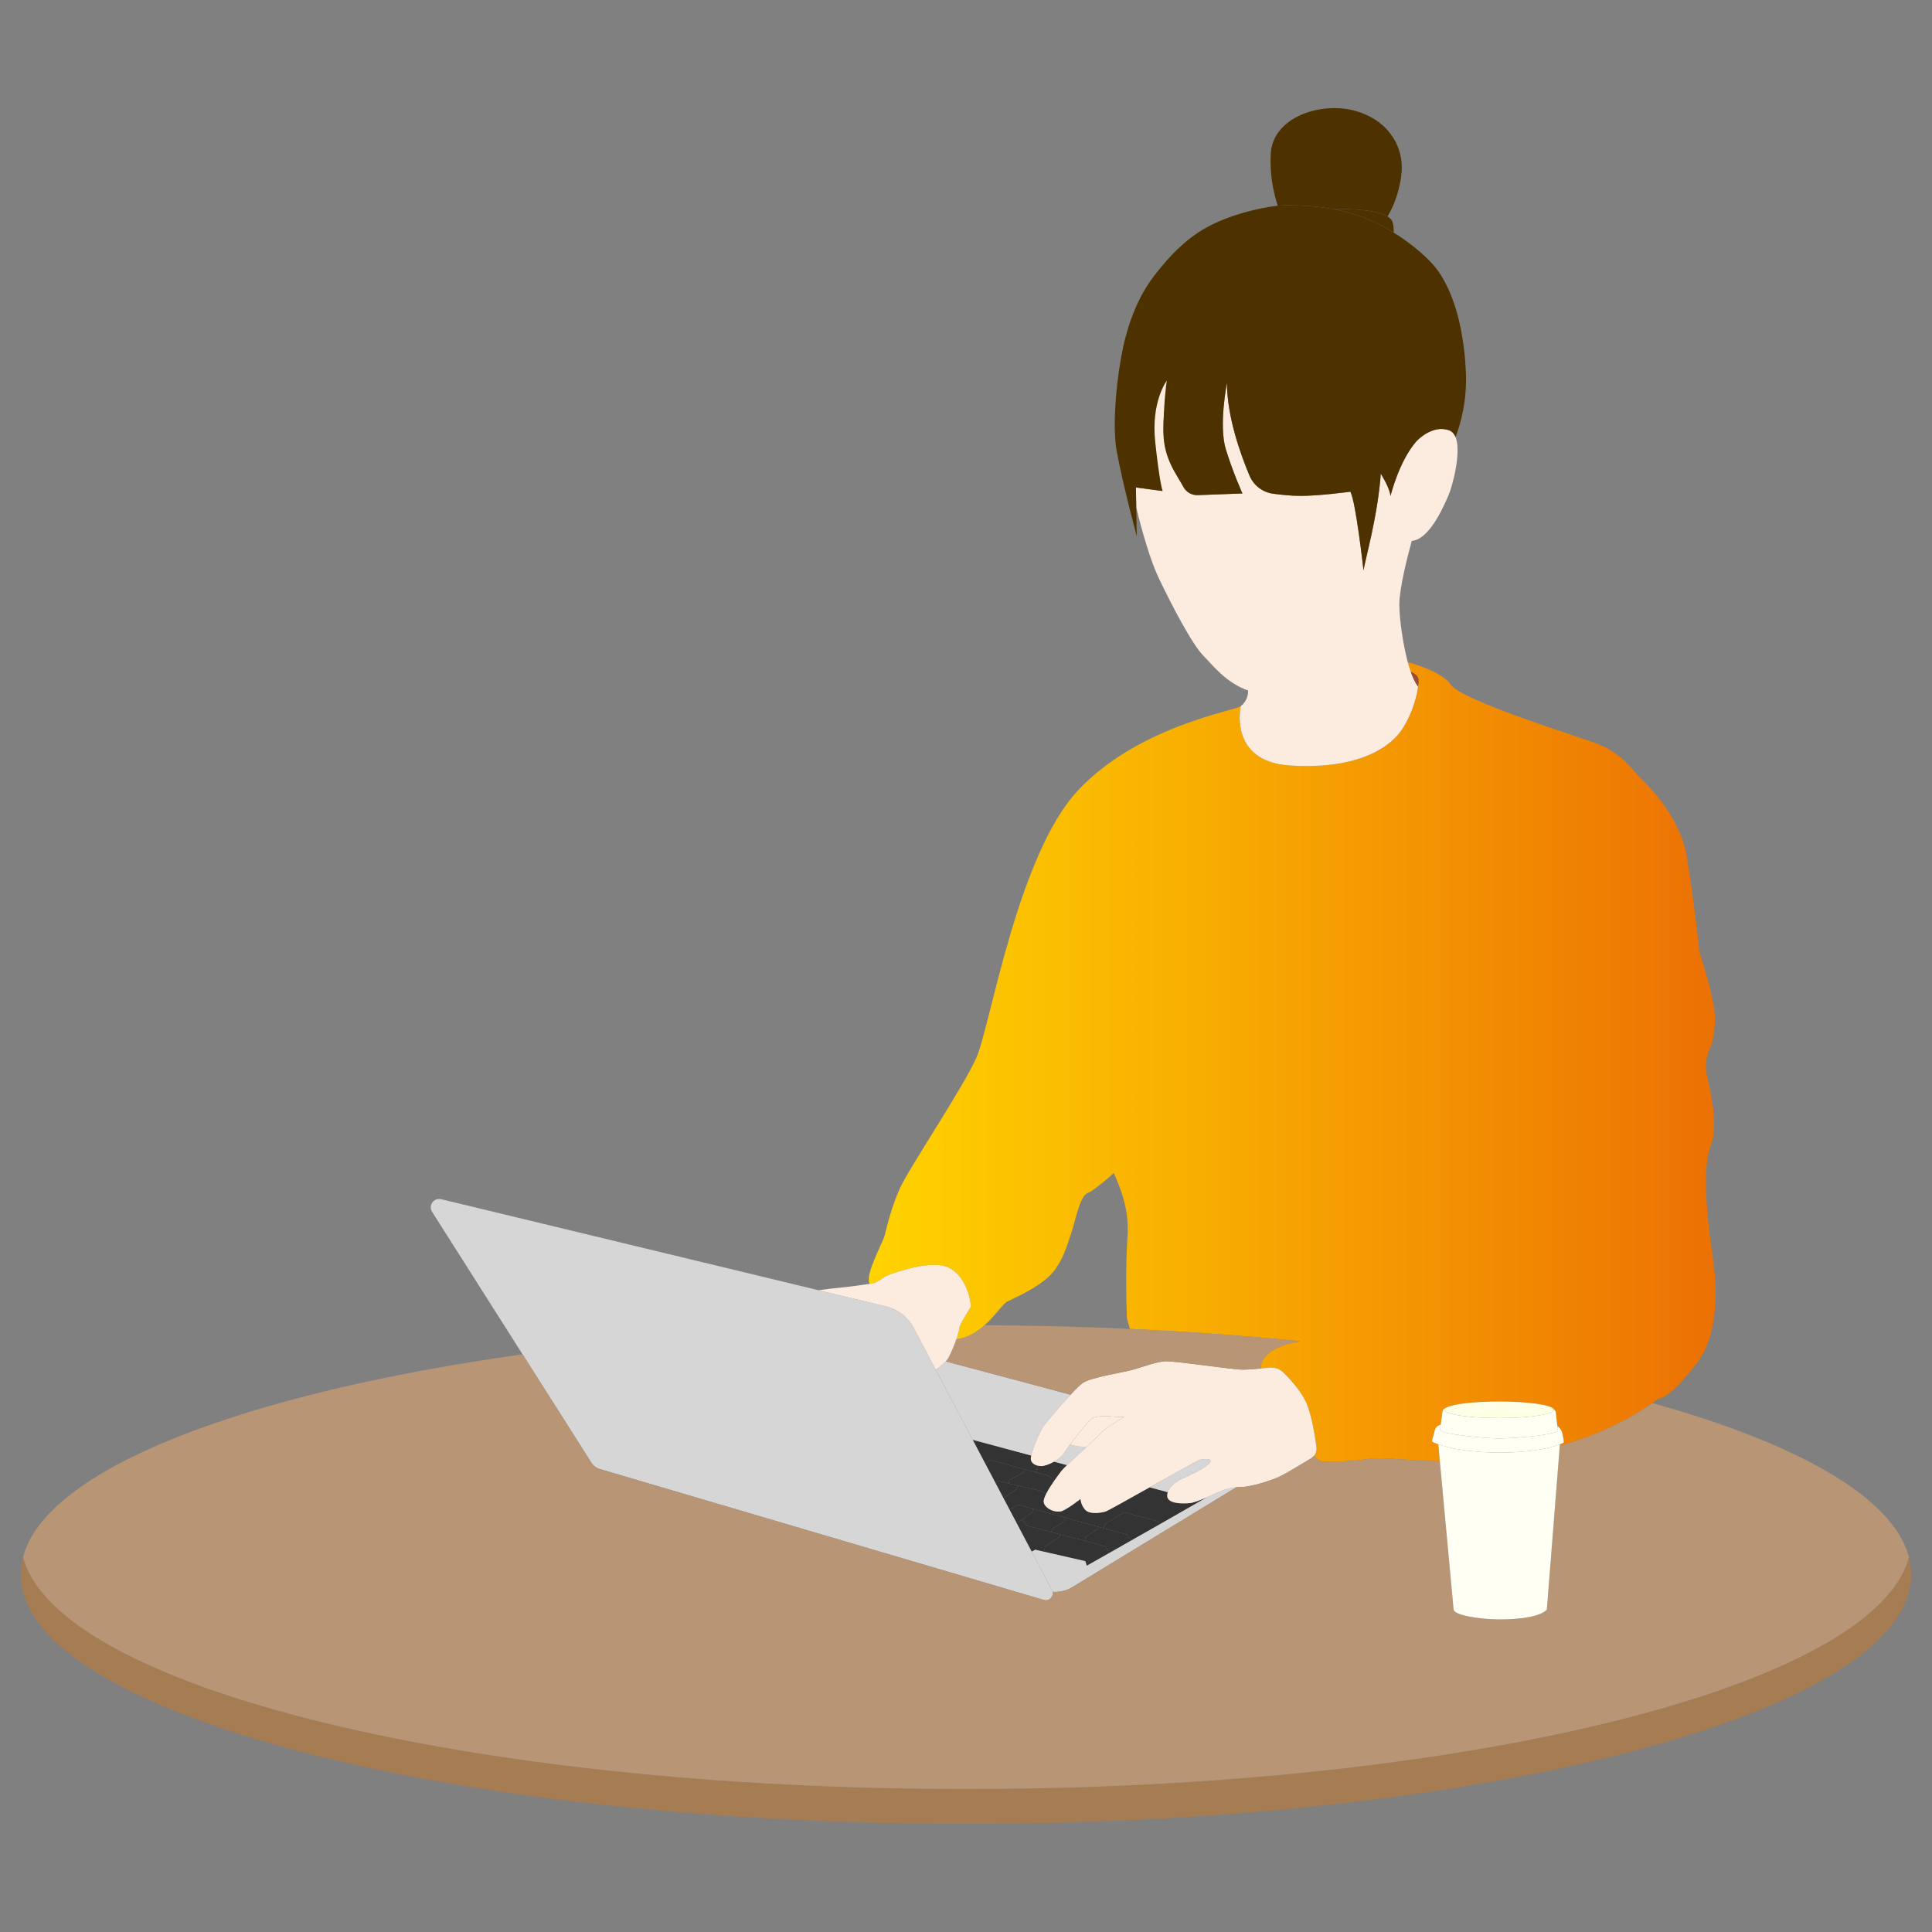 <?xml version="1.0" encoding="utf-8"?>
<!-- Generator: Adobe Illustrator 24.3.0, SVG Export Plug-In . SVG Version: 6.00 Build 0)  -->
<svg version="1.1" id="layer" xmlns="http://www.w3.org/2000/svg" xmlns:xlink="http://www.w3.org/1999/xlink" x="0px" y="0px"
	 viewBox="0 0 511 511" style="enable-background:new 0 0 511 511;" xml:space="preserve">
<rect x="0" y="0" width="511" height="511" fill="#808080" stroke="none"/>
<style type="text/css">
	.st0{fill:#333333;}
	.st1{fill:#D6D6D6;}
	.st2{fill:url(#SVGID_1_);}
	.st3{fill:#FBECDF;}
	.st4{fill:#9C4D32;}
	.st5{fill:#4D3200;}
	.st6{fill:#A67C52;}
	.st7{fill:#B89675;}
	.st8{fill:#FFFFF4;}
	.st9{fill:#FFFFE6;}
</style>
<polygon class="st0" points="266.2,395.74 265.37,396.18 263.25,392.15 264.04,391.73 266.74,392.35 269.15,392.91 268.93,393.88 
	"/>
<polygon class="st0" points="263.25,392.15 260.52,386.99 262.01,386.2 271.1,388.64 270.91,389.34 266.95,391.44 266.74,392.35 
	264.04,391.73 "/>
<path class="st0" d="M274,389.42l-2.9-0.78l-9.09-2.44l-1.49,0.79l-3.25-6.17l15.48,4.16c-0.07,0.31-0.1,0.59-0.1,0.82
	c0,1.03,0.86,1.62,1.83,1.85L274,389.42z"/>
<path class="st0" d="M275.46,387.76c0.69,0,2.03-0.42,3.33-1.16l3.42,0.92c-0.7,0.68-1.23,1.22-1.46,1.52
	c-0.42,0.55-1.14,1.51-1.9,2.6l-1.25-1.25l-3.6-0.97l0.48-1.77C274.81,387.72,275.14,387.76,275.46,387.76z"/>
<path class="st0" d="M278.85,391.64c-0.76,1.1-1.56,2.32-2.1,3.39l-1.59-0.74l-6.01-1.38l-2.41-0.56l0.21-0.91l3.96-2.1l0.19-0.7
	l2.9,0.78l3.6,0.97L278.85,391.64z"/>
<path class="st0" d="M276.06,396.88c-0.16,1.22,1.11,2.28,2.52,2.72l-0.24,0.87l-5.08-1.4l-3.86-1.06l-2.4,1.26l-1.63-3.09
	l0.83-0.44l2.73-1.86l0.22-0.97l6.01,1.38l1.59,0.74C276.38,395.75,276.13,396.39,276.06,396.88z"/>
<path class="st0" d="M306.86,403.1c-2.46,1.39-5.08,2.89-7.67,4.36l-1.18-1.57l-6.1-1.68l0.3-1.08l4.25-2.67l0.88-0.47l8.61,2.28
	L306.86,403.1z"/>
<path class="st0" d="M281.73,401.41l-3.39-0.94l0.24-0.87c0.85,0.26,1.75,0.3,2.43,0.01c1.78-0.77,4.77-3.15,4.77-3.15
	s0.09,1.62,1.28,2.9c1.19,1.27,4.26,0.76,5.37,0.42c0.53-0.16,5.97-3.21,11.64-6.39h0.01l4.78,1.28c-0.09,0.3-0.14,0.61-0.14,0.93
	c0,2.14,3.83,2.14,5.88,1.97c1.08-0.09,2.9-0.8,4.62-1.55v0.01c0,0-5.54,3.17-12.36,7.07l-0.91-0.83l-8.61-2.28l-0.88,0.47
	l-4.25,2.67l-0.3,1.08l-1.55-0.43L281.73,401.41z"/>
<polygon class="st0" points="273.26,399.07 273.01,399.99 270.4,401.85 269.98,402.15 268.84,402.75 267,399.27 269.4,398.01 "/>
<polygon class="st0" points="280.22,406.51 276.44,409.01 276.12,410.42 273.82,409.89 272.87,410.39 268.84,402.75 269.98,402.15 
	270.4,401.85 271.61,403.54 278.07,405.23 280.4,405.84 "/>
<polygon class="st0" points="278.34,400.47 281.73,401.41 281.45,402.44 278.3,404.36 278.07,405.23 271.61,403.54 270.4,401.85 
	273.01,399.99 273.26,399.07 "/>
<polygon class="st0" points="278.3,404.36 281.45,402.44 281.73,401.41 290.36,403.78 290.18,404.42 287.15,406.51 286.88,407.54 
	280.4,405.84 278.07,405.23 "/>
<path class="st0" d="M292.5,409.01l0.81,1.8c-2.15,1.22-4.15,2.36-5.86,3.32l-0.42-1.22l-10.91-2.49l0.32-1.41l3.78-2.5l0.18-0.67
	l6.48,1.7L292.5,409.01z"/>
<path class="st0" d="M290.18,404.42l0.18-0.64l1.55,0.43l6.1,1.68l1.18,1.57c-2.01,1.15-4,2.28-5.88,3.35l-0.81-1.8l-5.62-1.47
	l0.27-1.03L290.18,404.42z"/>
<path class="st1" d="M278.23,420.56l-5.36-10.17l0.95-0.5l2.3,0.53l10.91,2.49l0.42,1.22c1.71-0.96,3.71-2.1,5.86-3.32
	c1.88-1.07,3.87-2.2,5.88-3.35c2.59-1.47,5.21-2.97,7.67-4.36c6.82-3.9,12.36-7.07,12.36-7.07v-0.01c1.54-0.67,3.02-1.37,3.82-1.69
	c1.26-0.51,2.6-0.83,3.97-0.96c-9.43,5.74-42.28,25.72-43.47,26.47c-1.4,0.87-2.97,1.11-3.61,1.16c-0.38,0.04-0.96,0.07-1.53,0.03
	C278.36,420.88,278.31,420.72,278.23,420.56z"/>
<path class="st1" d="M319.97,386.91c-0.94,1.28-5.54,3.41-7.25,4.17c-1.44,0.66-3.32,1.92-3.86,3.59l-4.78-1.28
	c6.31-3.54,12.93-7.24,13.42-7.34C318.44,385.89,320.91,385.63,319.97,386.91z"/>
<path class="st1" d="M278.79,386.6c1.11-0.63,2.19-1.49,2.81-2.51c0.33-0.53,0.84-1.26,1.43-2.06c0.95,0.38,2.4,0.72,4.45,0.59
	c-1.84,1.69-3.89,3.57-5.27,4.9L278.79,386.6z"/>
<path class="st1" d="M250.15,360.08l33,8.81c-2.91,3.12-6.53,7.44-7.18,8.38c-0.82,1.2-2.76,5.42-3.22,7.71l-15.48-4.16l-9.78-18.56
	C248.43,361.65,249.41,360.9,250.15,360.08z"/>
<path class="st1" d="M241.68,351.26l5.81,11l9.78,18.56l3.25,6.17l2.73,5.16l2.12,4.03l1.63,3.09l1.84,3.48l4.03,7.64l5.36,10.17
	c0.08,0.16,0.13,0.32,0.17,0.47c0.29,1.3-0.92,2.56-2.31,2.15l-117.42-34.62c-0.94-0.28-1.75-0.89-2.27-1.71l-18.19-28.65
	l-23.92-37.67c-1.08-1.69,0.45-3.82,2.4-3.35l99.82,24.08l17.85,4.3c2.59,0.63,4.85,2.14,6.41,4.24
	C241.11,350.26,241.41,350.75,241.68,351.26z"/>
<linearGradient id="SVGID_1_" gradientUnits="userSpaceOnUse" x1="229.779" y1="280.882" x2="453.734" y2="280.882">
	<stop  offset="0" style="stop-color:#FFD300"/>
	<stop  offset="0.713" style="stop-color:#F28E02"/>
	<stop  offset="1" style="stop-color:#EC7103"/>
</linearGradient>
<path class="st2" d="M363.93,351.15c-0.46-0.02-0.71-0.03-0.71-0.03c0.19,0.02,0.38,0.03,0.6,0.03c0.01,0,0.01,0,0.02,0
	C363.87,351.15,363.9,351.15,363.93,351.15z M426.39,377.28c-3.72,1.78-7.56,3.27-11.26,4.37c-0.87,0.25-1.73,0.49-2.58,0.72
	c0-0.05,0.01-0.11,0.01-0.16v-0.01c0.01-0.06,0.01-0.13,0.02-0.2c0.57-0.22,0.87-0.38,0.94-0.41c0.29-0.15-0.29-2.33-0.36-2.76
	c-0.06-0.36-0.52-1.11-1.24-1.69c-0.03-0.24-0.06-0.48-0.09-0.71c-0.15-1.26-0.28-2.32-0.3-2.7c-0.03-0.42-0.26-0.78-0.58-1
	c-0.51-1.14-6.78-2.04-14.45-2.04c-6.73,0-12.39,0.69-14.01,1.64c-0.01,0-0.01,0-0.01,0c-0.53,0.14-0.92,0.59-0.97,1.14l-0.44,3.27
	c-0.26,0.14-0.54,0.28-0.79,0.42c-0.65,0.36-0.86,1.24-0.94,1.74c-0.01,0.06-0.02,0.13-0.05,0.22c-0.17,0.67-0.7,2.06-0.38,2.25
	c0.1,0.06,0.57,0.3,1.45,0.61c0.02,0.01,0.04,0.02,0.06,0.02l0.41,4.5c-2.46-0.02-4.26-0.11-5.24-0.18
	c-3.8-0.24-11.65-0.95-13.56-0.47c-1.9,0.47-9.75,0.95-12.36,0.71c-0.42-0.04-1.18-0.59-2.14-1.52c0.53-0.65,0.78-1.5,0.66-2.36
	c-0.35-2.68-1.09-7.29-2.31-10.72c-1.22-3.46-4.46-7-6.45-8.95c-0.99-0.96-2.34-1.43-3.71-1.28c-0.65,0.07-1.4,0.15-2.19,0.22
	c-0.03-0.6,0.04-1.12,0.2-1.55c1.28-3.43,6-4.97,10.18-5.65c-14.43-1.45-29.5-2.54-45.07-3.26c-0.26-1.2-0.76-2.25-0.8-3.25
	c-0.26-6.8-0.21-14.35,0.05-18.9c0.28-4.65,0.88-9.34-3.4-18.85c-0.04-0.08-0.07-0.16-0.11-0.25c-2.45,2.31-5.79,4.91-6.76,5.25
	h-0.01c-2.28,0.76-3.34,7.46-4.56,10.96c-1.22,3.51-1.93,6.21-4.27,9.45c-2.93,4.07-10.4,7.27-12.54,8.34
	c-1.23,0.61-3.1,3.67-6.02,6.27c-1.97,1.77-4.43,3.31-7.48,3.74c0.49-1.41,0.81-2.61,0.81-3.1c0-0.12,0.07-0.34,0.21-0.65h0.01
	c0.47-1.04,1.66-3.02,2.82-4.87c-0.18-3.62-2.42-9.82-7.4-10.86c-4.47-0.95-11.53,1.38-15,2.69v0.01c-1.35,0.93-2.85,1.89-3.56,1.99
	c-0.2,0.03-0.48,0.07-0.81,0.11c-0.03-0.06-0.06-0.12-0.08-0.17c-1.07-2.59,3.53-10.51,4.14-12.95c0.6-2.43,1.63-6.91,3.91-12.09
	c2.29-5.18,16.62-26.44,20.28-34.66c3.65-8.23,10.86-53.58,26.85-70.64s41.66-21.1,43.06-22.27c0,0-3.33,14.63,13.03,15.68
	c16.37,1.05,25.43-3.83,29.26-9.05c1.95-2.66,4.01-7.35,4.6-11.84c0.01-0.08,0.02-0.16,0.03-0.24c0.22-1.77,0.34-2.63-1.97-3.67
	c-0.3-0.84-0.57-1.71-0.79-2.54c0.76,0.21,1.61,0.47,2.51,0.77c3.36,1.13,7.31,2.87,8.83,5.15c2.85,4.28,33.73,13.69,39.2,15.83
	s8.8,6.42,10.23,8.09c1.43,1.66,11.18,9.98,13.08,21.88c1.91,11.89,2.91,21.65,3.14,23.55c0.03,0.21,0.05,0.55,0.06,0.98
	c2.08,6.61,4.19,14.13,4.19,17.57c0,3.57-0.4,6.47-1.34,8.42c-1.1,2.3-1.31,4.94-0.71,7.42c1.3,5.38,2.8,13.67,1.03,17.93
	c-0.47,1.12-0.79,2.51-1.01,4.06c0,0,0,0,0,0.01c-1.05,7.62,0.54,19.22,1.01,22.43c0.55,3.86,3.86,21.53-3.87,31.47
	c-7.73,9.94-10.02,9.21-10.02,9.21c-0.54,0.41-1.09,0.81-1.66,1.2C433.73,373.4,430.12,375.49,426.39,377.28z"/>
<path class="st3" d="M373.13,177.67c0.54,1.53,1.2,2.97,1.94,3.91c-0.59,4.49-2.65,9.18-4.6,11.84c-3.83,5.22-12.89,10.1-29.26,9.05
	c-16.36-1.05-13.03-15.68-13.03-15.68c1.56-1.31,1.97-2.86,1.94-4.16c-5.88-2.02-9.47-6.83-11.72-9.07
	c-3.07-3.06-8.46-13.43-11.89-20.59c-2.29-4.79-4.61-12.98-5.98-18.82l-0.09-5.22l7.07,0.94c0,0-2.18-1.86-3.37-12.98
	c-1.15-10.74,6.1-21.6,6.6-22.32c-0.19,0.79-3.41,13.27-3.02,19.81c0.28,4.79,3.49,11.17,5.33,14.48c0.75,1.35,2.2,2.16,3.74,2.1
	l11.83-0.44c0,0-2.39-5.23-4.37-11.58c-1.99-6.36,0.27-17.66,0.27-17.66c0.02,9.04,3.67,19.08,5.97,24.53
	c1.08,2.57,3.44,4.39,6.21,4.77c2.19,0.3,4.9,0.58,7.3,0.58c5.16,0,13.15-1.11,13.15-1.11c1.46,2.51,3.49,20.85,3.49,20.85
	c0.4-2.82,3.76-14.31,4.57-25.63c1.33,2.21,2.39,4.39,2.57,5.91c0,0,2.23-9.2,6.85-14.46c0,0,4.11-4.56,8.69-2.89
	c0.77,0.29,1.31,0.92,1.66,1.77c1.69,4.15-1.06,13.65-1.82,15.29c-0.76,1.65-4.69,11.74-9.76,12.18
	c-1.17,4.26-3.28,12.52-3.28,16.81c0,3.62,0.89,10.25,2.22,15.25C372.56,175.96,372.83,176.83,373.13,177.67z"/>
<path class="st4" d="M375.1,181.34c-0.01,0.08-0.02,0.16-0.03,0.24c-0.74-0.94-1.4-2.38-1.94-3.91
	C375.44,178.71,375.32,179.57,375.1,181.34z"/>
<path class="st5" d="M300.53,134.15l0.1,5.57l0.05,2.13c0,0-3.43-12.53-5.28-22.29c-1.12-5.94-0.44-16.07,1.07-24.73
	c1.33-7.65,3.95-15.51,8.65-21.69c4.39-5.76,9.15-10.59,15.21-13.62c5.39-2.69,11.93-4.41,17.62-5.12c0.66-0.08,7.08-0.4,14.22,0.83
	c2.32,0.4,4.71,0.96,7.01,1.75c3.37,1.16,6.56,2.77,9.41,4.52c5.47,3.38,9.66,7.3,11.38,9.62c6.09,8.18,7.46,20.59,7.75,27.44
	c0.3,7.4-1.34,13.38-2.74,17.04c-0.35-0.85-0.89-1.48-1.66-1.77c-4.58-1.67-8.69,2.89-8.69,2.89c-4.62,5.26-6.85,14.46-6.85,14.46
	c-0.18-1.52-1.24-3.7-2.57-5.91c-0.81,11.32-4.17,22.81-4.57,25.63c0,0-2.03-18.34-3.49-20.85c0,0-7.99,1.11-13.15,1.11
	c-2.4,0-5.11-0.28-7.3-0.58c-2.77-0.38-5.13-2.2-6.21-4.77c-2.3-5.45-5.95-15.49-5.97-24.53c0,0-2.26,11.3-0.27,17.66
	c1.98,6.35,4.37,11.58,4.37,11.58l-11.83,0.44c-1.54,0.06-2.99-0.75-3.74-2.1c-1.84-3.31-5.31-7.64-5.33-14.48
	c-0.02-6.55,0.71-12.92,0.9-13.71c0.01-0.01-4.22,5.49-3.07,16.23c1.19,11.12,1.96,12.97,1.96,12.97l-7.07-0.94L300.53,134.15z"/>
<path class="st3" d="M297.34,374.79c-0.79,0-1.65-0.01-2.35-0.07c-1.88-0.18-5.29-0.43-6.48,0.68c-0.9,0.84-3.62,4.12-5.48,6.63
	c-0.59,0.8-1.1,1.53-1.43,2.06c-0.62,1.02-1.7,1.88-2.81,2.51c-1.3,0.74-2.64,1.16-3.33,1.16c-0.32,0-0.65-0.04-0.98-0.11
	c-0.97-0.23-1.83-0.82-1.83-1.85c0-0.23,0.03-0.51,0.1-0.82c0.46-2.29,2.4-6.51,3.22-7.71c0.65-0.94,4.27-5.26,7.18-8.38
	c1.29-1.39,2.46-2.54,3.14-3.04c2.22-1.62,10.91-2.82,13.73-3.67c0.03-0.01,0.07-0.02,0.11-0.03c2.78-0.85,5.72-1.93,7.99-2.1
	c2.3-0.17,17.82,2.21,20.55,2.21c1.2,0,3.1-0.14,4.86-0.31c0.79-0.07,1.54-0.15,2.19-0.22c1.37-0.15,2.72,0.32,3.71,1.28
	c1.99,1.95,5.23,5.49,6.45,8.95c1.22,3.43,1.96,8.04,2.31,10.72c0.12,0.86-0.13,1.71-0.66,2.36c-0.23,0.3-0.52,0.56-0.86,0.75
	c-2.37,1.37-6.27,3.84-8.28,4.78c-2.73,1.28-8.01,2.73-9.89,2.73c-0.5,0-1,0.03-1.49,0.07c-1.37,0.13-2.71,0.45-3.97,0.96
	c-0.8,0.32-2.28,1.02-3.82,1.69c-1.72,0.75-3.54,1.46-4.62,1.55c-2.05,0.17-5.88,0.17-5.88-1.97c0-0.32,0.05-0.63,0.14-0.93
	c0.54-1.67,2.42-2.93,3.86-3.59c1.71-0.76,6.31-2.89,7.25-4.17c0.94-1.28-1.53-1.02-2.47-0.86c-0.49,0.1-7.11,3.8-13.42,7.34h-0.01
	c-5.67,3.18-11.11,6.23-11.64,6.39c-1.11,0.34-4.18,0.85-5.37-0.42c-1.19-1.28-1.28-2.9-1.28-2.9s-2.99,2.38-4.77,3.15
	c-0.68,0.29-1.58,0.25-2.43-0.01c-1.41-0.44-2.68-1.5-2.52-2.72c0.07-0.49,0.32-1.13,0.69-1.85c0.54-1.07,1.34-2.29,2.1-3.39
	c0.76-1.09,1.48-2.05,1.9-2.6c0.23-0.3,0.76-0.84,1.46-1.52c1.38-1.33,3.43-3.21,5.27-4.9c1.72-1.6,3.25-3.04,3.84-3.73
	C292.03,378.06,294.7,376.37,297.34,374.79z"/>
<path class="st5" d="M366.99,57.25c0.74,0.45,1.22,0.99,1.38,1.63c0.25,1.02,0.31,1.88,0.22,2.62c-2.85-1.75-6.04-3.36-9.41-4.52
	c-2.3-0.79-4.69-1.35-7.01-1.75C358.29,55.19,364.31,55.63,366.99,57.25z"/>
<path class="st6" d="M504.9,411.84c0.4,1.53,0.6,3.06,0.6,4.61c0,36.42-111.93,65.95-250,65.95s-250-29.53-250-65.95
	c0-1.55,0.2-3.08,0.6-4.61c8.95,34.28,117.19,61.35,249.4,61.35S495.95,446.12,504.9,411.84z"/>
<path class="st7" d="M437.01,371.1c38.71,10.78,63.77,25,67.89,40.74c-8.95,34.28-117.19,61.35-249.4,61.35S15.05,446.12,6.1,411.84
	c6.09-23.28,58-43.24,132.11-53.64l18.19,28.65c0.52,0.82,1.33,1.43,2.27,1.71l117.42,34.62c1.39,0.41,2.6-0.85,2.31-2.15
	c0.57,0.04,1.15,0.01,1.53-0.03c0.64-0.05,2.21-0.29,3.61-1.16c1.19-0.75,34.04-20.73,43.47-26.47c0.49-0.04,0.99-0.07,1.49-0.07
	c1.88,0,7.16-1.45,9.89-2.73c2.01-0.94,5.91-3.41,8.28-4.78c0.34-0.19,0.63-0.45,0.86-0.75c0.96,0.93,1.72,1.48,2.14,1.52
	c2.61,0.24,10.46-0.24,12.36-0.71c1.91-0.48,9.76,0.23,13.56,0.47c0.98,0.07,2.78,0.16,5.24,0.18l0.16,1.7l3.48,37.52
	c0.16,1.46,6.73,2.61,12.36,2.6c5.6,0,10.74-0.83,12.3-2.6c1.08-13.56,2.14-27.12,3.21-40.68c0.08-0.89,0.14-1.78,0.21-2.67
	c0.85-0.23,1.71-0.47,2.58-0.72c3.7-1.1,7.54-2.59,11.26-4.37C430.12,375.49,433.73,373.4,437.01,371.1z"/>
<path class="st8" d="M412.08,378.48c-0.05-0.45-0.11-0.9-0.16-1.34c0.72,0.58,1.18,1.33,1.24,1.69c0.07,0.43,0.65,2.61,0.36,2.76
	c-0.07,0.03-0.37,0.19-0.94,0.41c-0.01,0.01-0.02,0.02-0.04,0.02c-1.91,0.74-6.75,2.17-15.93,2.17c-8.67,0-13.84-1.35-16.19-2.19
	c-0.02,0-0.04-0.01-0.06-0.02c-0.88-0.31-1.35-0.55-1.45-0.61c-0.32-0.19,0.21-1.58,0.38-2.25c0.03-0.09,0.04-0.16,0.05-0.22
	c0.08-0.5,0.29-1.38,0.94-1.74c0.25-0.14,0.53-0.28,0.79-0.42l-0.19,1.39c0.18,0.21,0.55,0.45,1.27,0.71
	c2.08,0.73,11.71,1.67,14.67,1.62C399.75,380.4,409.96,379.8,412.08,378.48z"/>
<path class="st8" d="M412.58,382c-0.01,0.07-0.01,0.14-0.02,0.2v0.01c0,0.05-0.01,0.11-0.01,0.16c-0.07,0.89-0.13,1.78-0.21,2.67
	c-1.07,13.56-2.13,27.12-3.21,40.68c-1.56,1.77-6.7,2.6-12.3,2.6c-5.63,0.01-12.2-1.14-12.36-2.6l-3.48-37.52l-0.16-1.7l-0.41-4.5
	c2.35,0.84,7.52,2.19,16.19,2.19c9.18,0,14.02-1.43,15.93-2.17C412.56,382.02,412.57,382.01,412.58,382z"/>
<path class="st8" d="M411.92,377.14c0.05,0.44,0.11,0.89,0.16,1.34c-2.12,1.32-12.33,1.92-15.26,1.98
	c-2.96,0.05-12.59-0.89-14.67-1.62c-0.72-0.26-1.09-0.5-1.27-0.71l0.19-1.39l0.44-3.27c0.05-0.55,0.44-1,0.97-1.14
	c-0.3,0.18-0.46,0.36-0.46,0.55c0,1.21,6.49,2.18,14.48,2.18c8,0,14.48-0.97,14.48-2.18c0-0.05-0.01-0.1-0.03-0.15
	c0.32,0.22,0.55,0.58,0.58,1c0.02,0.38,0.15,1.44,0.3,2.7C411.86,376.66,411.89,376.9,411.92,377.14z"/>
<path class="st9" d="M410.95,372.73c0.02,0.05,0.03,0.1,0.03,0.15c0,1.21-6.48,2.18-14.48,2.18c-7.99,0-14.48-0.97-14.48-2.18
	c0-0.19,0.16-0.37,0.46-0.55c0,0,0,0,0.01,0c1.62-0.95,7.28-1.64,14.01-1.64C404.17,370.69,410.44,371.59,410.95,372.73z"/>
<path class="st5" d="M359,29.48c9.11,2.86,12.23,10.15,11.72,16.13c-0.32,3.58-1.56,8.1-3.73,11.64c-2.68-1.62-8.7-2.06-14.82-2.02
	c-7.14-1.23-13.56-0.91-14.22-0.83c-0.99-2.98-2.16-7.85-1.85-13.73C336.62,30.78,349.89,26.61,359,29.48z"/>
<path class="st7" d="M343.91,354.75c-4.18,0.68-8.9,2.22-10.18,5.65c-0.16,0.43-0.23,0.95-0.2,1.55c-1.76,0.17-3.66,0.31-4.86,0.31
	c-2.73,0-18.25-2.38-20.55-2.21c-2.27,0.17-5.21,1.25-7.99,2.1c-0.04,0.01-0.08,0.02-0.11,0.03c-2.82,0.85-11.51,2.05-13.73,3.67
	c-0.68,0.5-1.85,1.65-3.14,3.04l-33-8.81c0.3-0.33,0.55-0.68,0.74-1.04c0.75-1.39,1.5-3.23,2.05-4.79c3.05-0.43,5.51-1.97,7.48-3.74
	c13.08,0.07,25.91,0.4,38.42,0.98C314.41,352.21,329.48,353.3,343.91,354.75z"/>
<path class="st3" d="M294.99,374.72c0.7,0.06,1.56,0.07,2.35,0.07c-2.64,1.58-5.31,3.27-6.02,4.1c-0.59,0.69-2.12,2.13-3.84,3.73
	c-2.05,0.13-3.5-0.21-4.45-0.59c1.86-2.51,4.58-5.79,5.48-6.63C289.7,374.29,293.11,374.54,294.99,374.72z"/>
<path class="st3" d="M256.79,345.63c-1.16,1.85-2.35,3.83-2.82,4.87h-0.01c-0.14,0.31-0.21,0.53-0.21,0.65
	c0,0.49-0.32,1.69-0.81,3.1c-0.55,1.56-1.3,3.4-2.05,4.79c-0.19,0.36-0.44,0.71-0.74,1.04c-0.74,0.82-1.72,1.57-2.66,2.18l-5.81-11
	c-0.27-0.51-0.57-1-0.91-1.46c-1.56-2.1-3.82-3.61-6.41-4.24l-17.85-4.3c1.74-0.25,3.95-0.54,5.34-0.65
	c2.22-0.17,6.19-0.75,8.17-1.04c0.33-0.04,0.61-0.08,0.81-0.11c0.71-0.1,2.21-1.06,3.56-1.99v-0.01c3.47-1.31,10.53-3.64,15-2.69
	C254.37,335.81,256.61,342.01,256.79,345.63z"/>
</svg>
